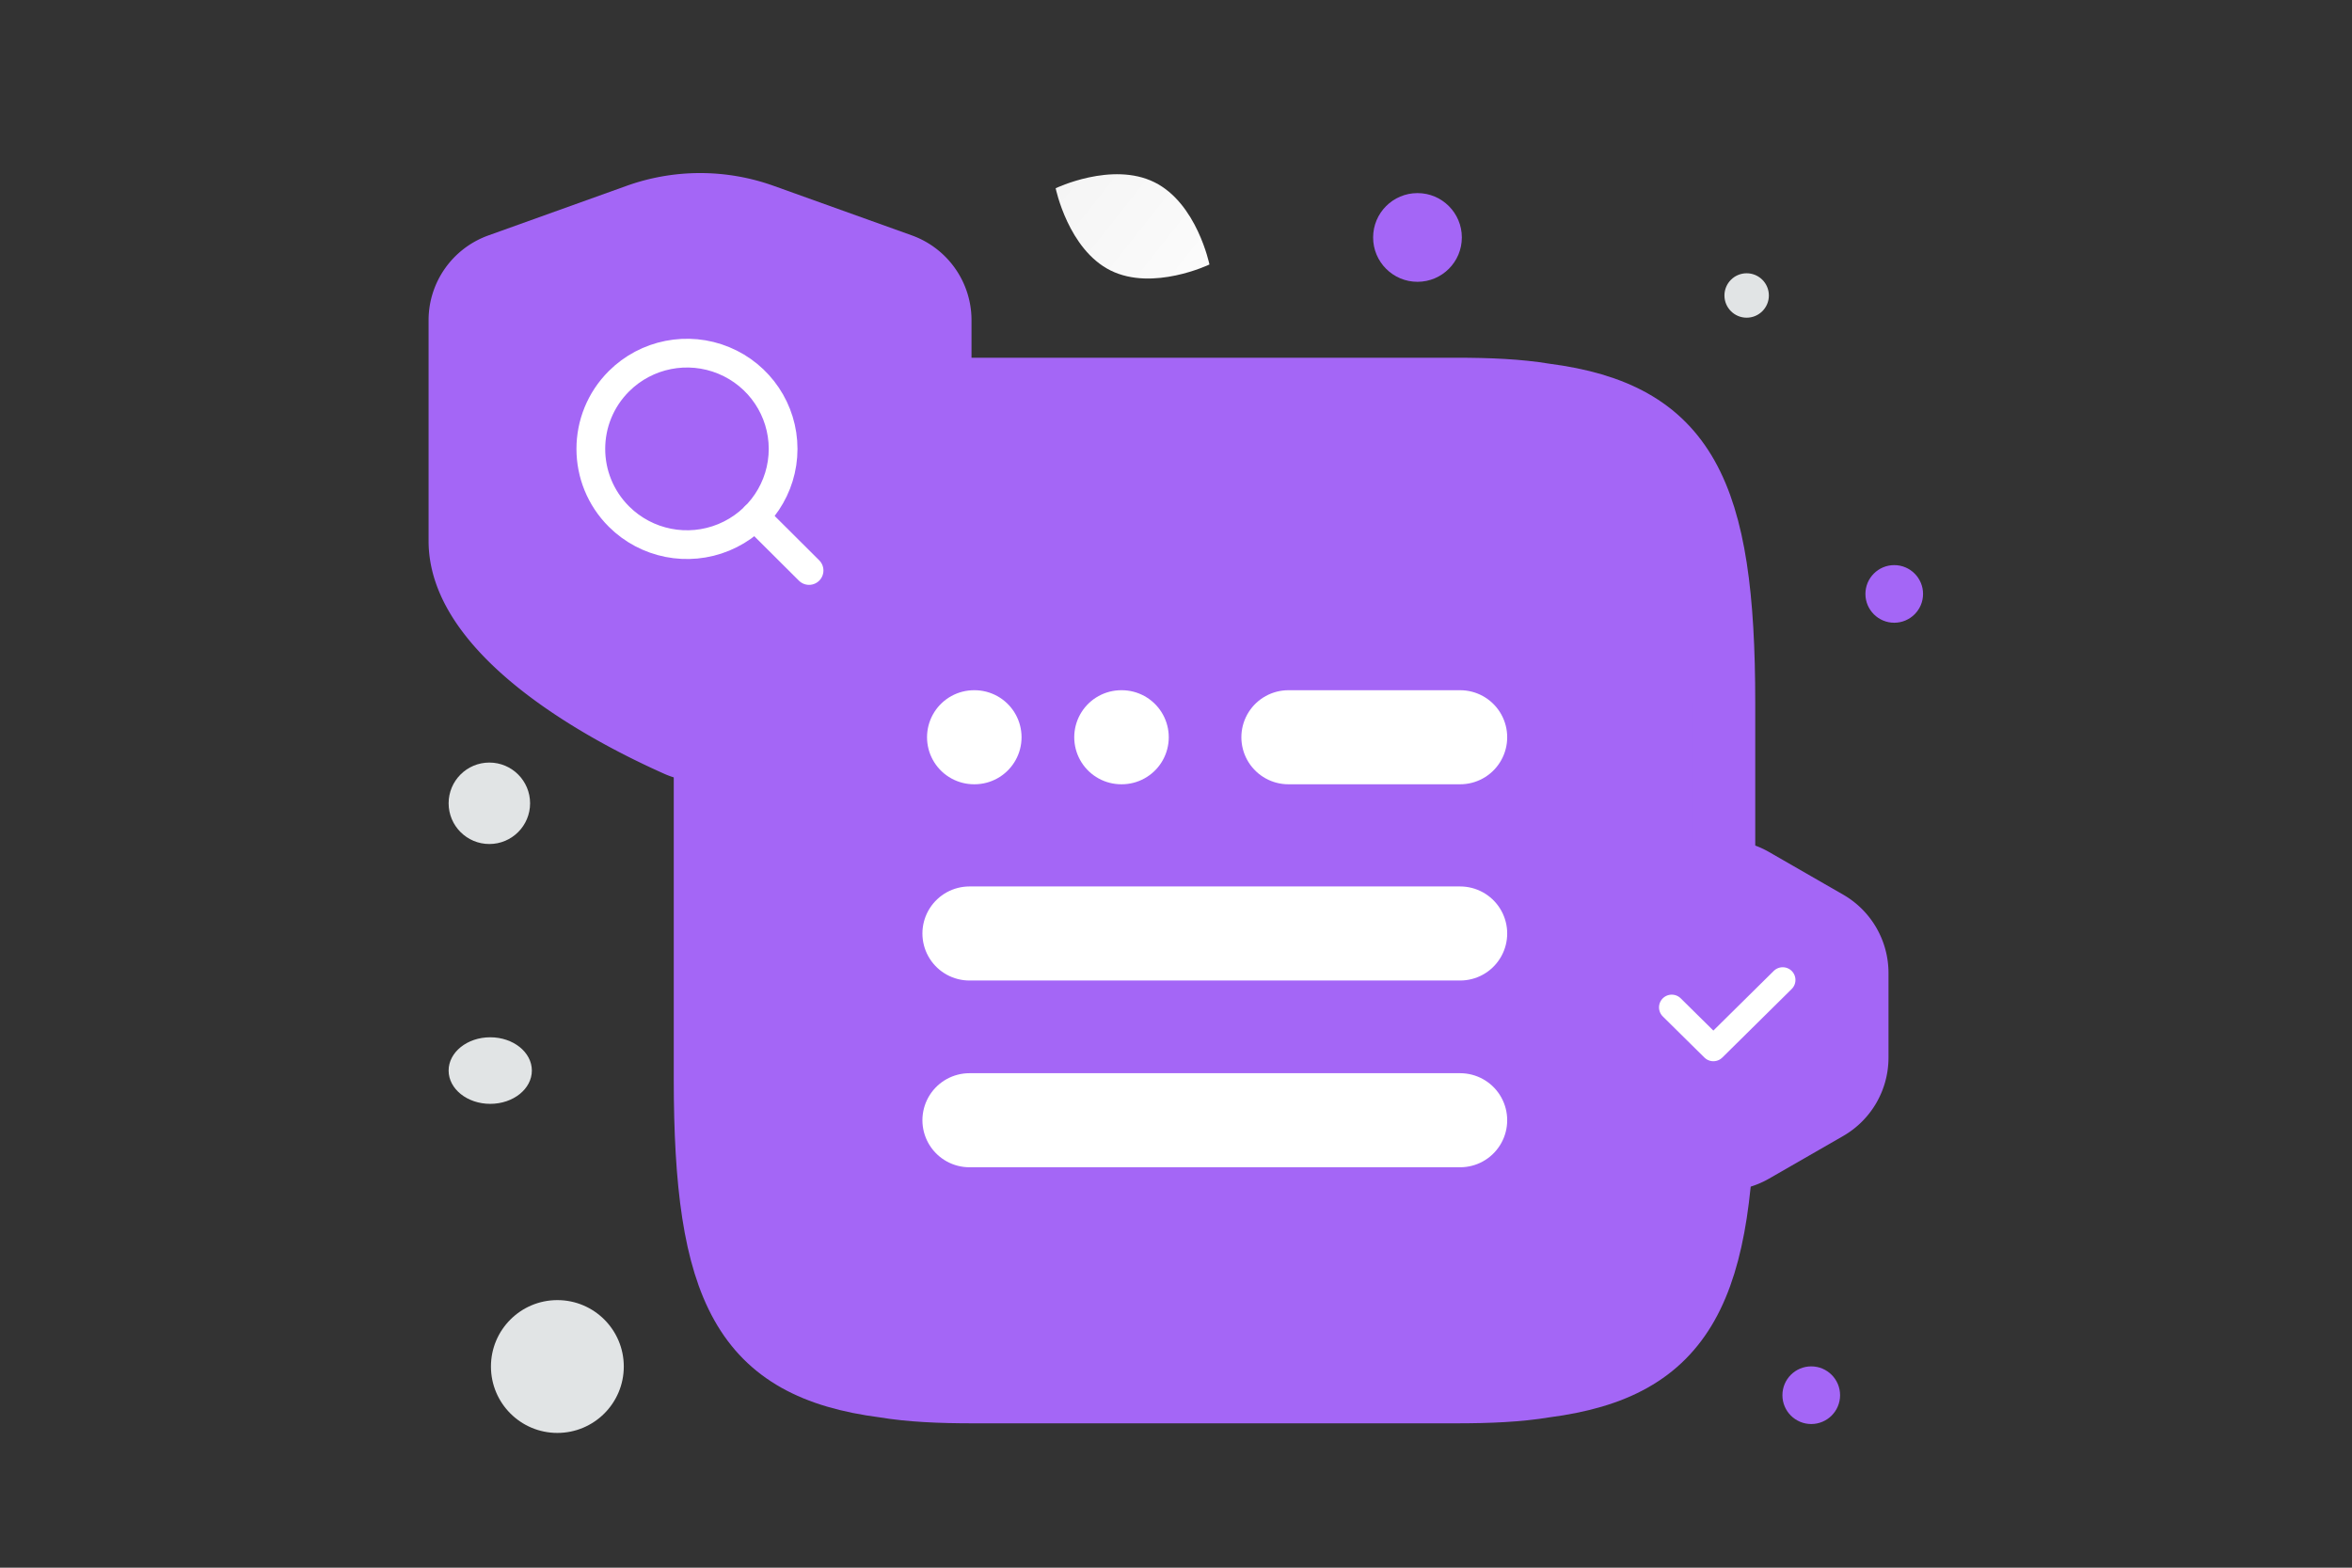 <svg width="900" height="600" viewBox="0 0 900 600" fill="none" xmlns="http://www.w3.org/2000/svg"><rect x="0" y="0" width="900" height="600" fill="#333333" stroke="none"/><path fill="transparent" d="M0 0h900v600H0z"/><path d="M372.401 148.911H557.06c12.721 0 24.006.479 34.06 2.159 53.961 6.957 68.529 36.704 68.529 117.79V412.8c0 81.086-14.568 110.834-68.529 117.791-10.054 1.679-21.339 2.159-34.06 2.159H372.401c-12.721 0-24.006-.48-34.06-2.159-53.961-6.957-68.529-36.705-68.529-117.791V268.86c0-81.086 14.568-110.833 68.529-117.79 10.054-1.68 21.339-2.159 34.06-2.159z" fill="#a466f6" stroke="#a466f6" stroke-width="24" stroke-linecap="round" stroke-linejoin="round"/><path d="M493.013 282.165h65.719m-187.768 75.107h187.768m-187.768 71.473h187.768m-129.67-146.58h.168m-56.499 0h.169" stroke="#fff" stroke-width="36" stroke-linecap="round" stroke-linejoin="round"/><path fill-rule="evenodd" clip-rule="evenodd" d="M371.749 207.03v-84.505c.003-14.543-9.152-27.526-22.887-32.457l-52.803-18.936a83.401 83.401 0 0 0-56.3 0l-52.872 18.97c-13.723 4.927-22.876 17.892-22.887 32.423v84.505c0 43.908 61.667 76.399 90.024 89.058a33.77 33.77 0 0 0 27.7 0c28.358-12.658 90.025-45.219 90.025-89.058z" fill="#a466f6"/><path d="M236.857 197.72c10.522 10.481 26.346 13.617 40.093 7.944 13.747-5.672 22.71-19.035 22.71-33.858 0-14.823-8.963-28.186-22.71-33.858-13.747-5.673-29.571-2.537-40.093 7.944-14.366 14.312-14.366 37.516 0 51.828" stroke="#fff" stroke-width="11" stroke-linecap="round" stroke-linejoin="round"/><path clip-rule="evenodd" d="m309.588 218.341-20.703-20.623 20.703 20.623z" stroke="#fff" stroke-width="11" stroke-linecap="round" stroke-linejoin="round"/><path d="M642.419 326.091a34.614 34.614 0 0 1 34.512 0l28.352 16.307a34.611 34.611 0 0 1 17.356 30.003v32.383a34.614 34.614 0 0 1-17.356 30.004l-28.352 16.306a34.61 34.61 0 0 1-34.512 0l-28.353-16.306a34.614 34.614 0 0 1-17.356-30.004v-32.383a34.611 34.611 0 0 1 17.356-30.003l28.353-16.307z" fill="#a466f6"/><path d="m682.162 375.063-26.538 26.225-15.924-15.735" stroke="#fff" stroke-width="9.75" stroke-linecap="round" stroke-linejoin="round"/><path d="M424.988 103.529c16.246 8.059 37.808-2.303 37.808-2.303s-4.792-23.424-21.046-31.472c-16.246-8.058-37.8 2.292-37.8 2.292s4.792 23.424 21.038 31.483z" fill="url(#a)"/><circle r="11.033" transform="matrix(1 0 0 -1 693.079 533.984)" fill="#a466f6"/><circle r="16.976" transform="matrix(1 0 0 -1 542.404 90.88)" fill="#a466f6"/><circle cx="724.835" cy="227.313" r="11.027" fill="#a466f6"/><circle cx="187.253" cy="307.443" r="15.587" fill="#E1E4E5"/><circle cx="668.363" cy="113.09" r="8.5" fill="#E1E4E5"/><ellipse cx="187.591" cy="409.738" rx="15.924" ry="12.739" fill="#E1E4E5"/><circle cx="213.279" cy="523.006" r="25.416" transform="rotate(90 213.279 523.006)" fill="#E1E4E5"/><defs><linearGradient id="a" x1="487.374" y1="128.666" x2="353.378" y2="22.675" gradientUnits="userSpaceOnUse"><stop stop-color="#fff"/><stop offset="1" stop-color="#EEE"/></linearGradient></defs></svg>